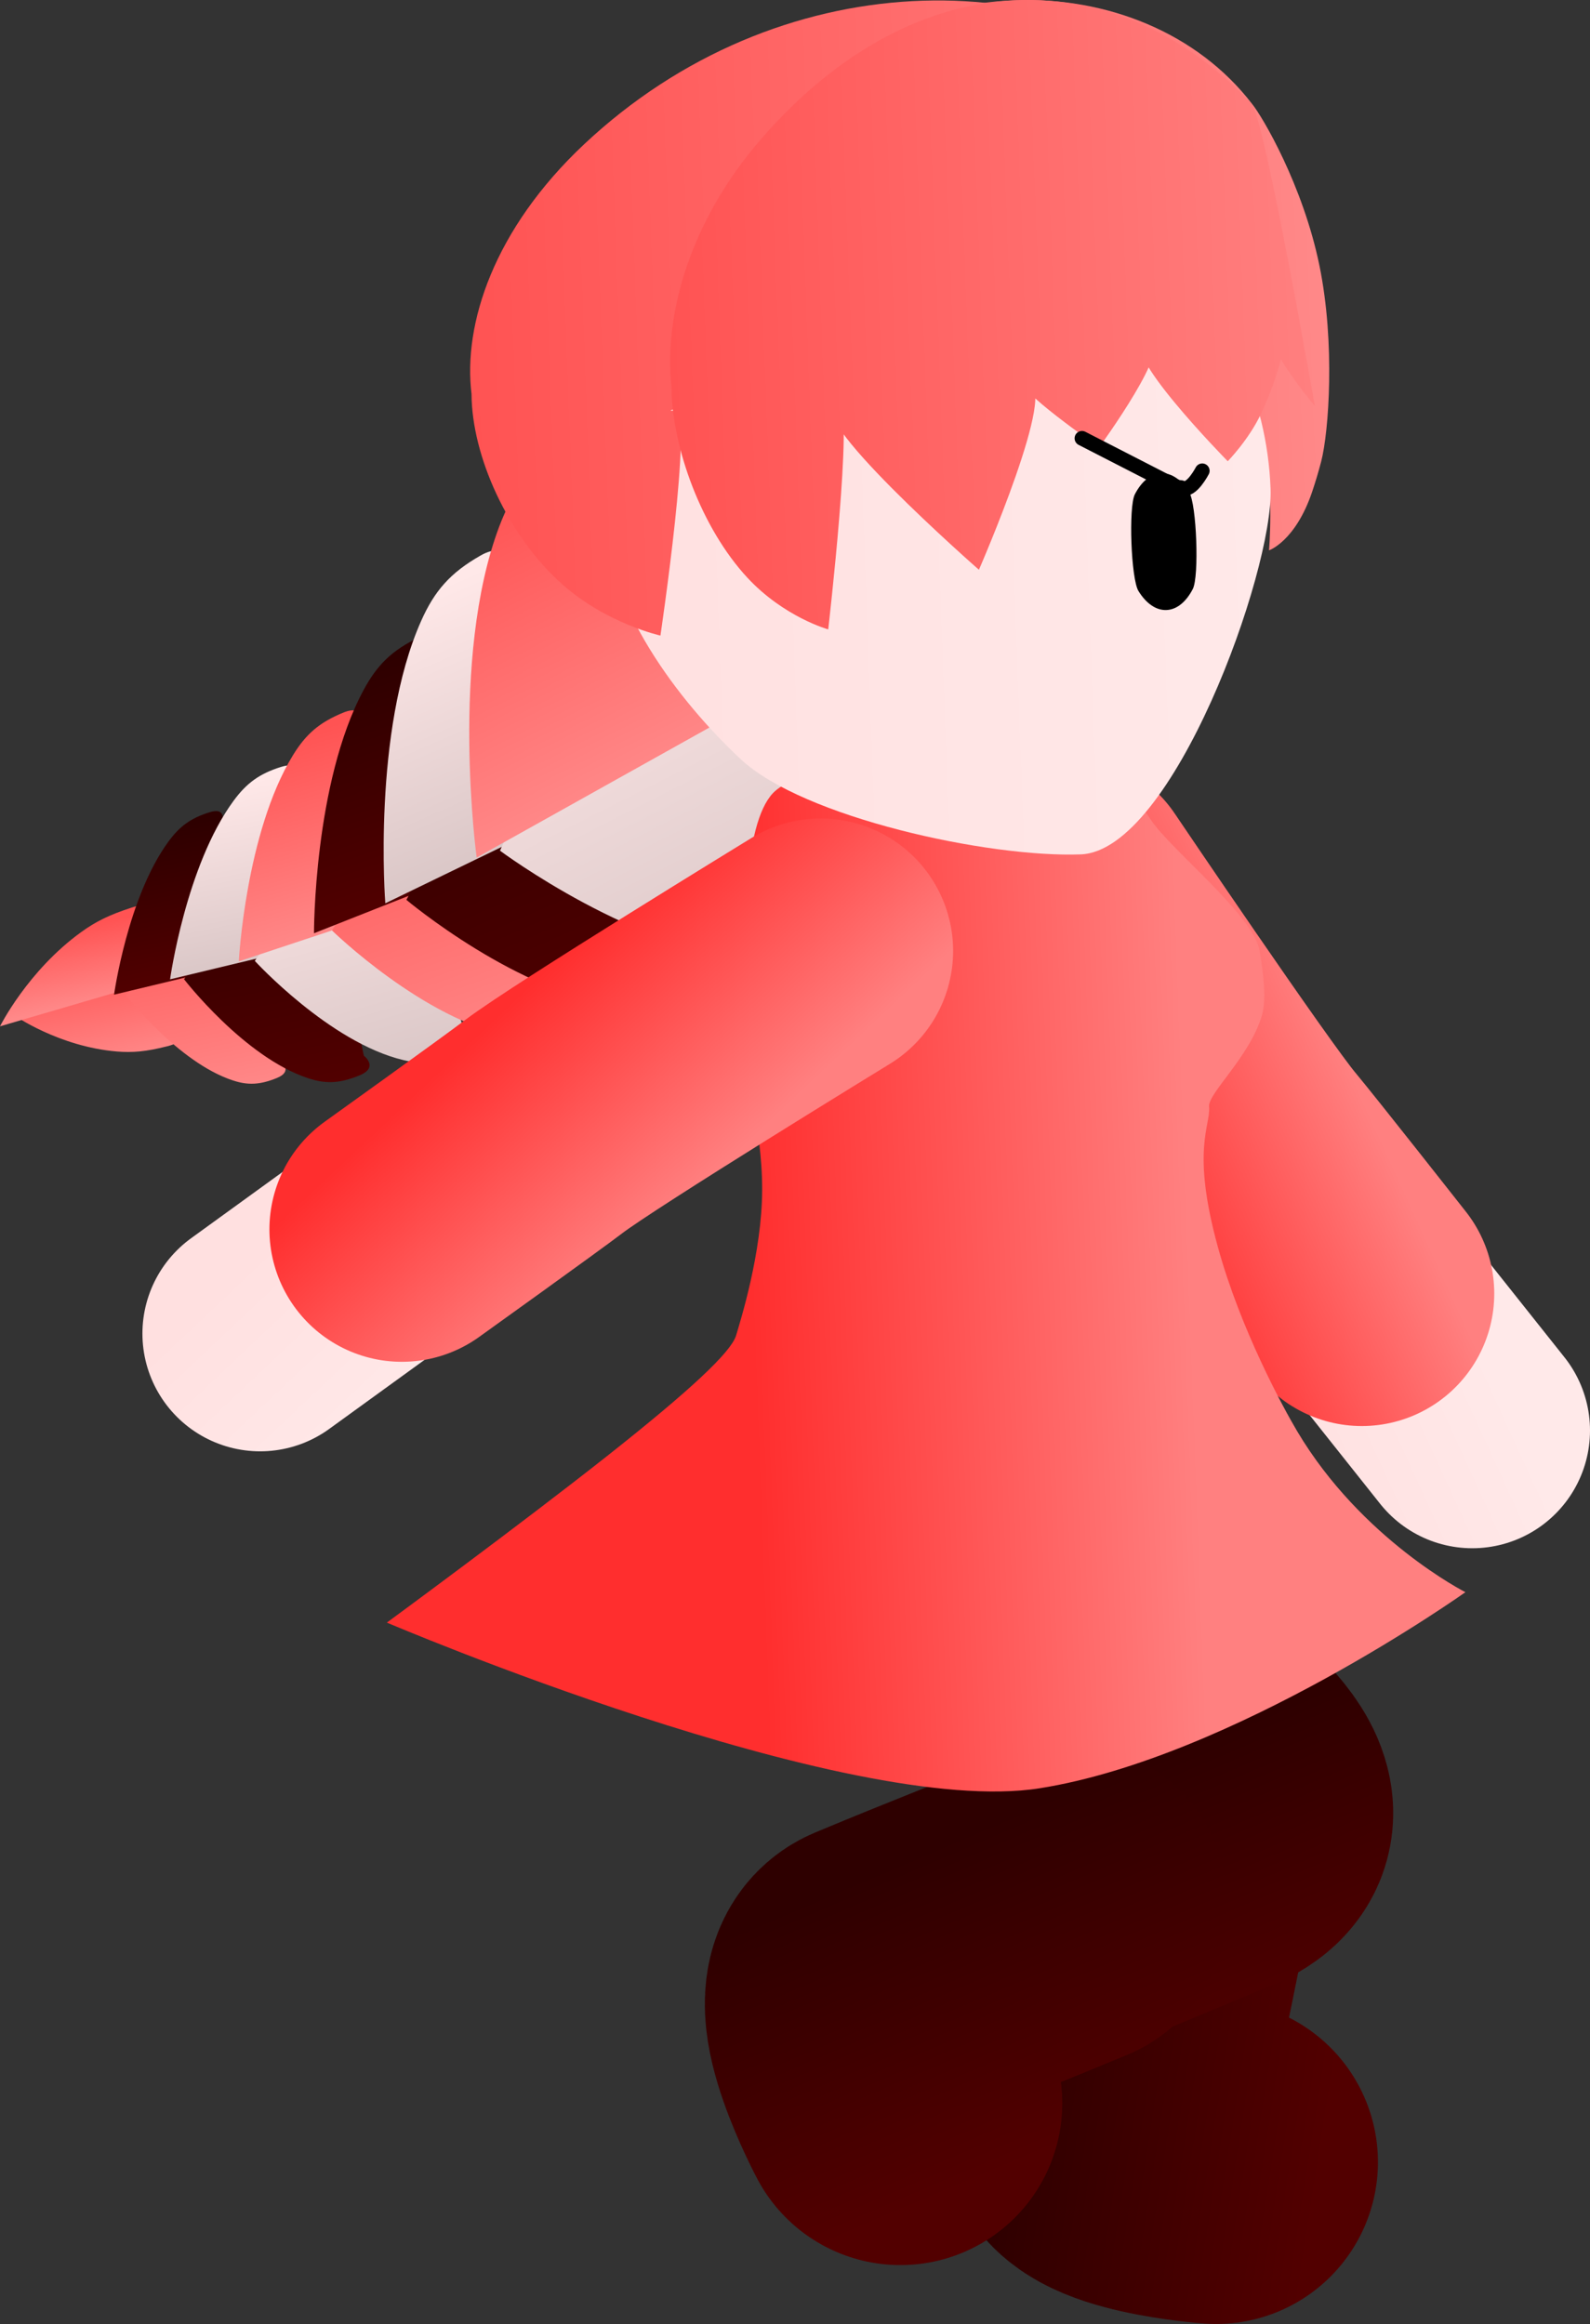 <svg version="1.1" xmlns="http://www.w3.org/2000/svg" xmlns:xlink="http://www.w3.org/1999/xlink" width="54.022" height="78.959" viewBox="0,0,54.022,78.959"><rect x="0" y="0" width="54.022" height="78.959" fill="#333333" stroke="none"/><defs><linearGradient x1="209.318" y1="171.753" x2="210.031" y2="175.353" gradientUnits="userSpaceOnUse" id="color-1"><stop offset="0" stop-color="#ff5353"/><stop offset="1" stop-color="#ff8989"/></linearGradient><linearGradient x1="208.754" y1="170.658" x2="209.269" y2="173.265" gradientUnits="userSpaceOnUse" id="color-2"><stop offset="0" stop-color="#ff5353"/><stop offset="1" stop-color="#ff8989"/></linearGradient><linearGradient x1="212.309" y1="169.102" x2="213.76" y2="176.433" gradientUnits="userSpaceOnUse" id="color-3"><stop offset="0" stop-color="#ff5353"/><stop offset="1" stop-color="#ff8989"/></linearGradient><linearGradient x1="211.718" y1="167.314" x2="212.754" y2="172.553" gradientUnits="userSpaceOnUse" id="color-4"><stop offset="0" stop-color="#2e0000"/><stop offset="1" stop-color="#520000"/></linearGradient><linearGradient x1="214.551" y1="167.916" x2="216.24" y2="176.455" gradientUnits="userSpaceOnUse" id="color-5"><stop offset="0" stop-color="#2e0000"/><stop offset="1" stop-color="#520000"/></linearGradient><linearGradient x1="213.872" y1="165.865" x2="215.079" y2="171.968" gradientUnits="userSpaceOnUse" id="color-6"><stop offset="0" stop-color="#ffe8e8"/><stop offset="1" stop-color="#d9c6c6"/></linearGradient><linearGradient x1="216.767" y1="166.564" x2="219.474" y2="175.972" gradientUnits="userSpaceOnUse" id="color-7"><stop offset="0" stop-color="#ffe8e8"/><stop offset="1" stop-color="#d9c6c6"/></linearGradient><linearGradient x1="215.795" y1="164.295" x2="217.73" y2="171.019" gradientUnits="userSpaceOnUse" id="color-8"><stop offset="0" stop-color="#ff5353"/><stop offset="1" stop-color="#ff8989"/></linearGradient><linearGradient x1="219.342" y1="164.564" x2="223.1" y2="175.33" gradientUnits="userSpaceOnUse" id="color-9"><stop offset="0" stop-color="#ff5353"/><stop offset="1" stop-color="#ff8989"/></linearGradient><linearGradient x1="218.084" y1="162.028" x2="220.771" y2="169.722" gradientUnits="userSpaceOnUse" id="color-10"><stop offset="0" stop-color="#2e0000"/><stop offset="1" stop-color="#520000"/></linearGradient><linearGradient x1="221.588" y1="162.484" x2="226.811" y2="174.475" gradientUnits="userSpaceOnUse" id="color-11"><stop offset="0" stop-color="#2e0000"/><stop offset="1" stop-color="#520000"/></linearGradient><linearGradient x1="219.907" y1="159.648" x2="223.64" y2="168.218" gradientUnits="userSpaceOnUse" id="color-12"><stop offset="0" stop-color="#ffe8e8"/><stop offset="1" stop-color="#d9c6c6"/></linearGradient><linearGradient x1="224.515" y1="159.537" x2="231.402" y2="173.126" gradientUnits="userSpaceOnUse" id="color-13"><stop offset="0" stop-color="#ffe8e8"/><stop offset="1" stop-color="#d9c6c6"/></linearGradient><linearGradient x1="222.4" y1="156.402" x2="227.322" y2="166.113" gradientUnits="userSpaceOnUse" id="color-14"><stop offset="0" stop-color="#ff5353"/><stop offset="1" stop-color="#ff8989"/></linearGradient><linearGradient x1="245.839" y1="180.179" x2="253.115" y2="176.854" gradientUnits="userSpaceOnUse" id="color-15"><stop offset="0" stop-color="#ffe0e0"/><stop offset="1" stop-color="#ffe9e9"/></linearGradient><linearGradient x1="243.456" y1="178.068" x2="251.642" y2="174.328" gradientUnits="userSpaceOnUse" id="color-16"><stop offset="0" stop-color="#ff2e2e"/><stop offset="1" stop-color="#ff8080"/></linearGradient><linearGradient x1="242.988" y1="198.278" x2="253.295" y2="199.885" gradientUnits="userSpaceOnUse" id="color-17"><stop offset="0" stop-color="#2e0000"/><stop offset="1" stop-color="#520000"/></linearGradient><linearGradient x1="240.893" y1="207.956" x2="251.691" y2="209.64" gradientUnits="userSpaceOnUse" id="color-18"><stop offset="0" stop-color="#2e0000"/><stop offset="1" stop-color="#520000"/></linearGradient><linearGradient x1="246.903" y1="198.408" x2="251.028" y2="208.064" gradientUnits="userSpaceOnUse" id="color-19"><stop offset="0" stop-color="#2e0000"/><stop offset="1" stop-color="#520000"/></linearGradient><linearGradient x1="237.517" y1="202.136" x2="241.838" y2="212.251" gradientUnits="userSpaceOnUse" id="color-20"><stop offset="0" stop-color="#2e0000"/><stop offset="1" stop-color="#520000"/></linearGradient><linearGradient x1="231.506" y1="174.082" x2="246.452" y2="173.527" gradientUnits="userSpaceOnUse" id="color-21"><stop offset="0" stop-color="#ff2e2e"/><stop offset="1" stop-color="#ff8080"/></linearGradient><linearGradient x1="231.506" y1="174.082" x2="246.452" y2="173.527" gradientUnits="userSpaceOnUse" id="color-22"><stop offset="0" stop-color="#ff0000"/><stop offset="1" stop-color="#ff5050"/></linearGradient><linearGradient x1="221.944" y1="175.096" x2="227.435" y2="180.914" gradientUnits="userSpaceOnUse" id="color-23"><stop offset="0" stop-color="#ffe0e0"/><stop offset="1" stop-color="#ffe9e9"/></linearGradient><linearGradient x1="224.003" y1="172.909" x2="230.18" y2="179.455" gradientUnits="userSpaceOnUse" id="color-24"><stop offset="0" stop-color="#ff2e2e"/><stop offset="1" stop-color="#ff8080"/></linearGradient><linearGradient x1="229.638" y1="150.137" x2="251.41" y2="149.33" gradientUnits="userSpaceOnUse" id="color-25"><stop offset="0" stop-color="#ff5353"/><stop offset="1" stop-color="#ff8989"/></linearGradient><linearGradient x1="230.262" y1="153.161" x2="251.327" y2="152.38" gradientUnits="userSpaceOnUse" id="color-26"><stop offset="0" stop-color="#000000"/><stop offset="1" stop-color="#313131"/></linearGradient><linearGradient x1="226.836" y1="156.973" x2="249.507" y2="156.132" gradientUnits="userSpaceOnUse" id="color-27"><stop offset="0" stop-color="#ffe0e0"/><stop offset="1" stop-color="#ffe9e9"/></linearGradient><linearGradient x1="226.822" y1="156.594" x2="249.493" y2="155.754" gradientUnits="userSpaceOnUse" id="color-28"><stop offset="0" stop-color="#ffd499"/><stop offset="1" stop-color="#ffd599"/></linearGradient><linearGradient x1="222.243" y1="150.411" x2="254.715" y2="149.207" gradientUnits="userSpaceOnUse" id="color-29"><stop offset="0" stop-color="#ff5353"/><stop offset="1" stop-color="#ff8989"/></linearGradient><linearGradient x1="223.118" y1="153.426" x2="254.536" y2="152.261" gradientUnits="userSpaceOnUse" id="color-30"><stop offset="0" stop-color="#000000"/><stop offset="1" stop-color="#313131"/></linearGradient><linearGradient x1="229.038" y1="150.159" x2="255.714" y2="149.17" gradientUnits="userSpaceOnUse" id="color-31"><stop offset="0" stop-color="#ff5353"/><stop offset="1" stop-color="#ff8989"/></linearGradient><linearGradient x1="229.777" y1="153.179" x2="255.587" y2="152.222" gradientUnits="userSpaceOnUse" id="color-32"><stop offset="0" stop-color="#000000"/><stop offset="1" stop-color="#313131"/></linearGradient></defs><g transform="translate(-206.323,-139.144)"><g data-paper-data="{&quot;isPaintingLayer&quot;:true}" fill-rule="nonzero" stroke-linejoin="miter" stroke-miterlimit="10" stroke-dasharray="" stroke-dashoffset="0" style="mix-blend-mode: normal"><g stroke="#000000" stroke-width="0" stroke-linecap="butt"><path d="M211.989,174.695c-0.7,0.177 -1.157,0.219 -1.695,0.174c-1.979,-0.166 -3.495,-1.233 -3.495,-1.233l5.231,-2.784l0.219,3.523c0,0 0.439,0.144 -0.26,0.321z" data-paper-data="{&quot;index&quot;:null}" fill="url(#color-1)"/><path d="M210.784,169.983c0.755,-0.244 0.403,0.148 0.403,0.148l0.985,2.169l-5.849,1.714c0,0 0.94,-1.886 2.755,-3.2c0.493,-0.357 0.952,-0.586 1.706,-0.83z" data-paper-data="{&quot;index&quot;:null}" fill="url(#color-2)"/><path d="M215.729,175.77c-0.581,0.236 -0.986,0.249 -1.494,0.082c-1.87,-0.615 -3.623,-2.891 -3.623,-2.891l3.843,-4.572l1.402,6.803c0,0 0.452,0.342 -0.129,0.578z" data-paper-data="{&quot;index&quot;:null}" fill="url(#color-3)"/><path d="M213.446,166.74c0.644,-0.2 0.404,0.432 0.404,0.432l1.375,4.559l-5.027,1.207c0,0 0.461,-3.316 1.852,-5.207c0.378,-0.514 0.752,-0.791 1.396,-0.991z" data-paper-data="{&quot;index&quot;:null}" fill="url(#color-4)"/><path d="M218.534,175.683c-0.676,0.275 -1.148,0.29 -1.74,0.095c-2.178,-0.716 -4.22,-3.367 -4.22,-3.367l4.476,-5.326l1.634,7.925c0,0 0.526,0.398 -0.15,0.673z" data-paper-data="{&quot;index&quot;:null}" fill="url(#color-5)"/><path d="M215.885,165.197c0.75,-0.233 0.47,0.503 0.47,0.503l1.602,5.311l-5.856,1.406c0,0 0.537,-3.862 2.158,-6.066c0.44,-0.599 0.876,-0.922 1.626,-1.155z" data-paper-data="{&quot;index&quot;:null}" fill="url(#color-6)"/><path d="M221.971,174.888c-0.732,0.373 -1.259,0.434 -1.941,0.273c-2.509,-0.595 -5.05,-3.371 -5.05,-3.371l4.509,-6.395l2.586,8.725c0,0 0.627,0.396 -0.104,0.768z" data-paper-data="{&quot;index&quot;:null}" fill="url(#color-7)"/><path d="M217.988,163.355c0.818,-0.333 0.575,0.519 0.575,0.519l2.301,5.799l-6.428,2.134c0,0 0.234,-4.379 1.84,-7.003c0.436,-0.713 0.894,-1.116 1.712,-1.449z" data-paper-data="{&quot;index&quot;:null}" fill="url(#color-8)"/><path d="M225.934,173.907c-0.827,0.481 -1.436,0.587 -2.239,0.443c-2.956,-0.529 -6.092,-3.593 -6.092,-3.593l4.829,-7.73l3.573,9.98c0,0 0.755,0.42 -0.071,0.9z" data-paper-data="{&quot;index&quot;:null}" fill="url(#color-9)"/><path d="M220.573,160.791c0.93,-0.44 0.702,0.566 0.702,0.566l3.053,6.595l-7.337,2.899c0,0 -0.012,-5.108 1.686,-8.264c0.461,-0.857 0.967,-1.356 1.897,-1.796z" data-paper-data="{&quot;index&quot;:null}" fill="url(#color-10)"/><path d="M229.93,172.605c-0.904,0.621 -1.592,0.794 -2.523,0.699c-3.427,-0.351 -7.276,-3.587 -7.276,-3.587l4.86,-9.256l4.944,11.108c0,0 0.9,0.415 -0.004,1.036z" data-paper-data="{&quot;index&quot;:null}" fill="url(#color-11)"/><path d="M222.647,158.02c1.026,-0.583 0.852,0.588 0.852,0.588l4.058,7.281l-8.143,3.946c0,0 -0.452,-5.842 1.219,-9.597c0.454,-1.02 0.989,-1.634 2.015,-2.218z" data-paper-data="{&quot;index&quot;:null}" fill="url(#color-12)"/><path d="M234.902,170.739c-1.01,0.783 -1.797,1.032 -2.887,0.984c-4.009,-0.176 -8.704,-3.677 -8.704,-3.677l5.023,-11.093l6.503,12.581c0,0 1.075,0.422 0.065,1.205z" data-paper-data="{&quot;index&quot;:null}" fill="url(#color-13)"/><path d="M225.475,154.323c1.153,-0.748 1.031,0.625 1.031,0.625l5.213,8.191l-9.201,5.141c0,0 -0.923,-6.762 0.765,-11.242c0.459,-1.217 1.039,-1.968 2.193,-2.715z" data-paper-data="{&quot;index&quot;:null}" fill="url(#color-14)"/></g><g fill="none" stroke-linecap="round"><path d="M256.345,187.746c0,0 -5.699,-7.173 -7.295,-9.164c-1.894,-2.363 -6.441,-9.295 -6.441,-9.295" stroke="url(#color-15)" stroke-width="8"/><path d="M252.592,183.094c0,0 -3.038,-3.863 -3.702,-4.657c-1.121,-1.342 -6.384,-9.135 -6.384,-9.135" stroke="url(#color-16)" stroke-width="9"/></g><g fill="none" stroke-linecap="round"><path d="M238.998,187.234c0,0 8.03,7.627 7.111,12.241c-0.645,3.242 -1.741,8.747 -2.32,11.655c-0.235,1.18 3.858,1.482 3.858,1.482" stroke="url(#color-17)" stroke-width="10.5"/><path d="M247.64,212.602c0,0 -4.093,-0.302 -3.858,-1.482c0.579,-2.908 0.632,-2.91 1.277,-6.152" stroke="url(#color-18)" stroke-width="11"/></g><g fill="none" stroke-linecap="round"><path d="M237.658,193.206c0,0 14.388,6.655 9.874,8.536c-3.171,1.321 -8.555,3.564 -11.4,4.749c-1.154,0.481 0.777,4.122 0.777,4.122" stroke="url(#color-19)" stroke-width="10.5"/><path d="M236.915,210.601c0,0 -1.931,-3.641 -0.777,-4.122c2.844,-1.185 3.216,-1.287 6.387,-2.608" stroke="url(#color-20)" stroke-width="11"/></g><path d="M231.326,184.538c0.159,-0.535 0.883,-2.828 0.892,-4.952c0.01,-2.253 -0.7,-4.356 -0.687,-5.428c0.042,-3.329 0.034,-6.995 1.057,-8.071c1.246,-1.311 10.283,-3.049 12.836,0.906c0.643,0.995 3.521,3.264 3.699,4.475c0.067,0.454 0.27,1.533 0.069,2.197c-0.423,1.395 -1.831,2.63 -1.79,3.075c0.061,0.662 -0.617,1.439 0.301,4.776c0.771,2.804 2.226,5.469 2.695,6.258c2.188,3.679 5.714,5.465 5.714,5.465c0,0 -7.908,5.624 -14.465,6.662c-6.557,1.039 -22.18,-5.629 -22.18,-5.629c0,0 4.528,-3.323 7.527,-5.694c2.814,-2.225 4.139,-3.478 4.331,-4.039z" fill="url(#color-21)" stroke="url(#color-22)" stroke-width="0" stroke-linecap="butt"/><g fill="none" stroke-linecap="round"><path d="M215.162,184.453c0,0 7.42,-5.373 9.481,-6.878c2.445,-1.786 9.574,-6.019 9.574,-6.019" stroke="url(#color-23)" stroke-width="8"/><path d="M219.977,180.912c0,0 3.995,-2.863 4.818,-3.49c1.391,-1.06 9.411,-5.97 9.411,-5.97" stroke="url(#color-24)" stroke-width="9"/></g><g stroke-width="0" stroke-linecap="butt"><path d="M229.732,152.268c-0.229,-2.395 0.443,-5.606 2.46,-8.443c4.329,-6.088 12.956,-5.98 16.666,-1.157c0.352,0.424 1.737,2.775 2.295,5.503c0.54,2.639 0.318,5.646 0.06,6.647c-0.091,0.352 -0.195,0.696 -0.305,1.025c-0.572,1.697 -1.469,1.999 -1.469,1.999c0,0 0.171,-1.949 -0.161,-3.762c-0.417,-2.281 -1.194,-3.543 -1.028,-3.577c0.709,-0.146 -0.665,2.564 -0.665,2.564c0,0 -1.841,-2.66 -1.185,-3.005c0.676,-0.356 0.28,1.693 -0.302,3.242c-0.334,0.888 -0.916,1.618 -0.916,1.618c0,0 -3.233,-4.022 -2.245,-4.063c0.799,-0.033 -1.325,3.561 -1.325,3.561c0,0 -2.494,-2.134 -2.007,-2.164c0.927,-0.058 -1.299,6.294 -1.299,6.294c0,0 -5.176,-5.558 -3.924,-5.643c0.428,-0.029 -0.243,7.634 -0.243,7.634c0,0 -1.231,-0.427 -2.257,-1.779c-1.272,-1.677 -2.116,-4.408 -2.149,-6.493z" fill="url(#color-25)" stroke="url(#color-26)"/><path d="M237.734,144.769c3.128,-0.116 6.009,1.057 8.137,3.045c2.128,1.989 3.505,4.793 3.621,7.94c0.103,2.786 -3.323,12.302 -6.45,12.418c-3.128,0.116 -9.425,-1.246 -11.553,-3.235c-2.128,-1.989 -4.551,-5.197 -4.668,-8.343c-0.117,-3.146 1.048,-6.045 3.023,-8.186c1.975,-2.14 4.761,-3.524 7.889,-3.64z" fill="url(#color-27)" stroke="url(#color-28)"/><path d="M222.345,152.542c-0.298,-2.393 0.762,-5.618 3.82,-8.493c6.565,-6.171 16.01,-6.293 21.453,-1.535c0.517,0.418 -1.371,7.873 -0.387,7.516c1.015,-0.368 -6.65,0.92 -5.177,0.861c1.192,-0.048 -14.659,2.312 -12.791,2.204c0.639,-0.037 -0.501,7.643 -0.501,7.643c0,0 -1.827,-0.404 -3.332,-1.739c-1.866,-1.655 -3.074,-4.373 -3.086,-6.458z" fill="url(#color-29)" stroke="url(#color-30)"/><path d="M229.136,152.29c-0.261,-2.394 0.589,-5.612 3.083,-8.466c5.354,-6.126 12.122,-5.949 16.627,-1.155c0.427,0.421 2.15,10.271 2.15,10.271c0,0 -2.233,-2.646 -1.427,-2.996c0.831,-0.362 0.329,1.691 -0.396,3.245c-0.416,0.891 -1.136,1.626 -1.136,1.626c0,0 -3.927,-3.996 -2.717,-4.045c0.979,-0.04 -1.652,3.573 -1.652,3.573c0,0 -3.037,-2.114 -2.441,-2.148c1.136,-0.066 -1.644,6.307 -1.644,6.307c0,0 -6.294,-5.517 -4.759,-5.612c0.525,-0.033 -0.361,7.638 -0.361,7.638c0,0 -1.504,-0.416 -2.75,-1.76c-1.544,-1.667 -2.555,-4.392 -2.578,-6.477z" fill="url(#color-31)" stroke="url(#color-32)"/></g><g><path d="M246.728,155.87c0.252,0.411 0.342,2.856 0.122,3.285c-0.222,0.43 -0.538,0.702 -0.898,0.715c-0.36,0.013 -0.696,-0.235 -0.949,-0.647c-0.252,-0.411 -0.342,-2.856 -0.122,-3.285c0.222,-0.43 0.538,-0.702 0.898,-0.715c0.36,-0.013 0.696,0.235 0.949,0.647z" data-paper-data="{&quot;index&quot;:null}" fill="#000000" stroke="none" stroke-width="1.301" stroke-linecap="butt"/><path d="M247.171,155.14c0,0 -0.367,0.71 -0.668,0.587c-0.282,-0.115 -0.665,0.244 -1.062,0.349" data-paper-data="{&quot;index&quot;:null}" fill="none" stroke="#000000" stroke-width="0.5" stroke-linecap="round"/></g><path d="M246.427,155.752l-3.343,-1.716" fill="none" stroke="#000000" stroke-width="0.5" stroke-linecap="round"/></g></g></svg><!--rotationCenter:33.676690830720446:40.85641900398181-->